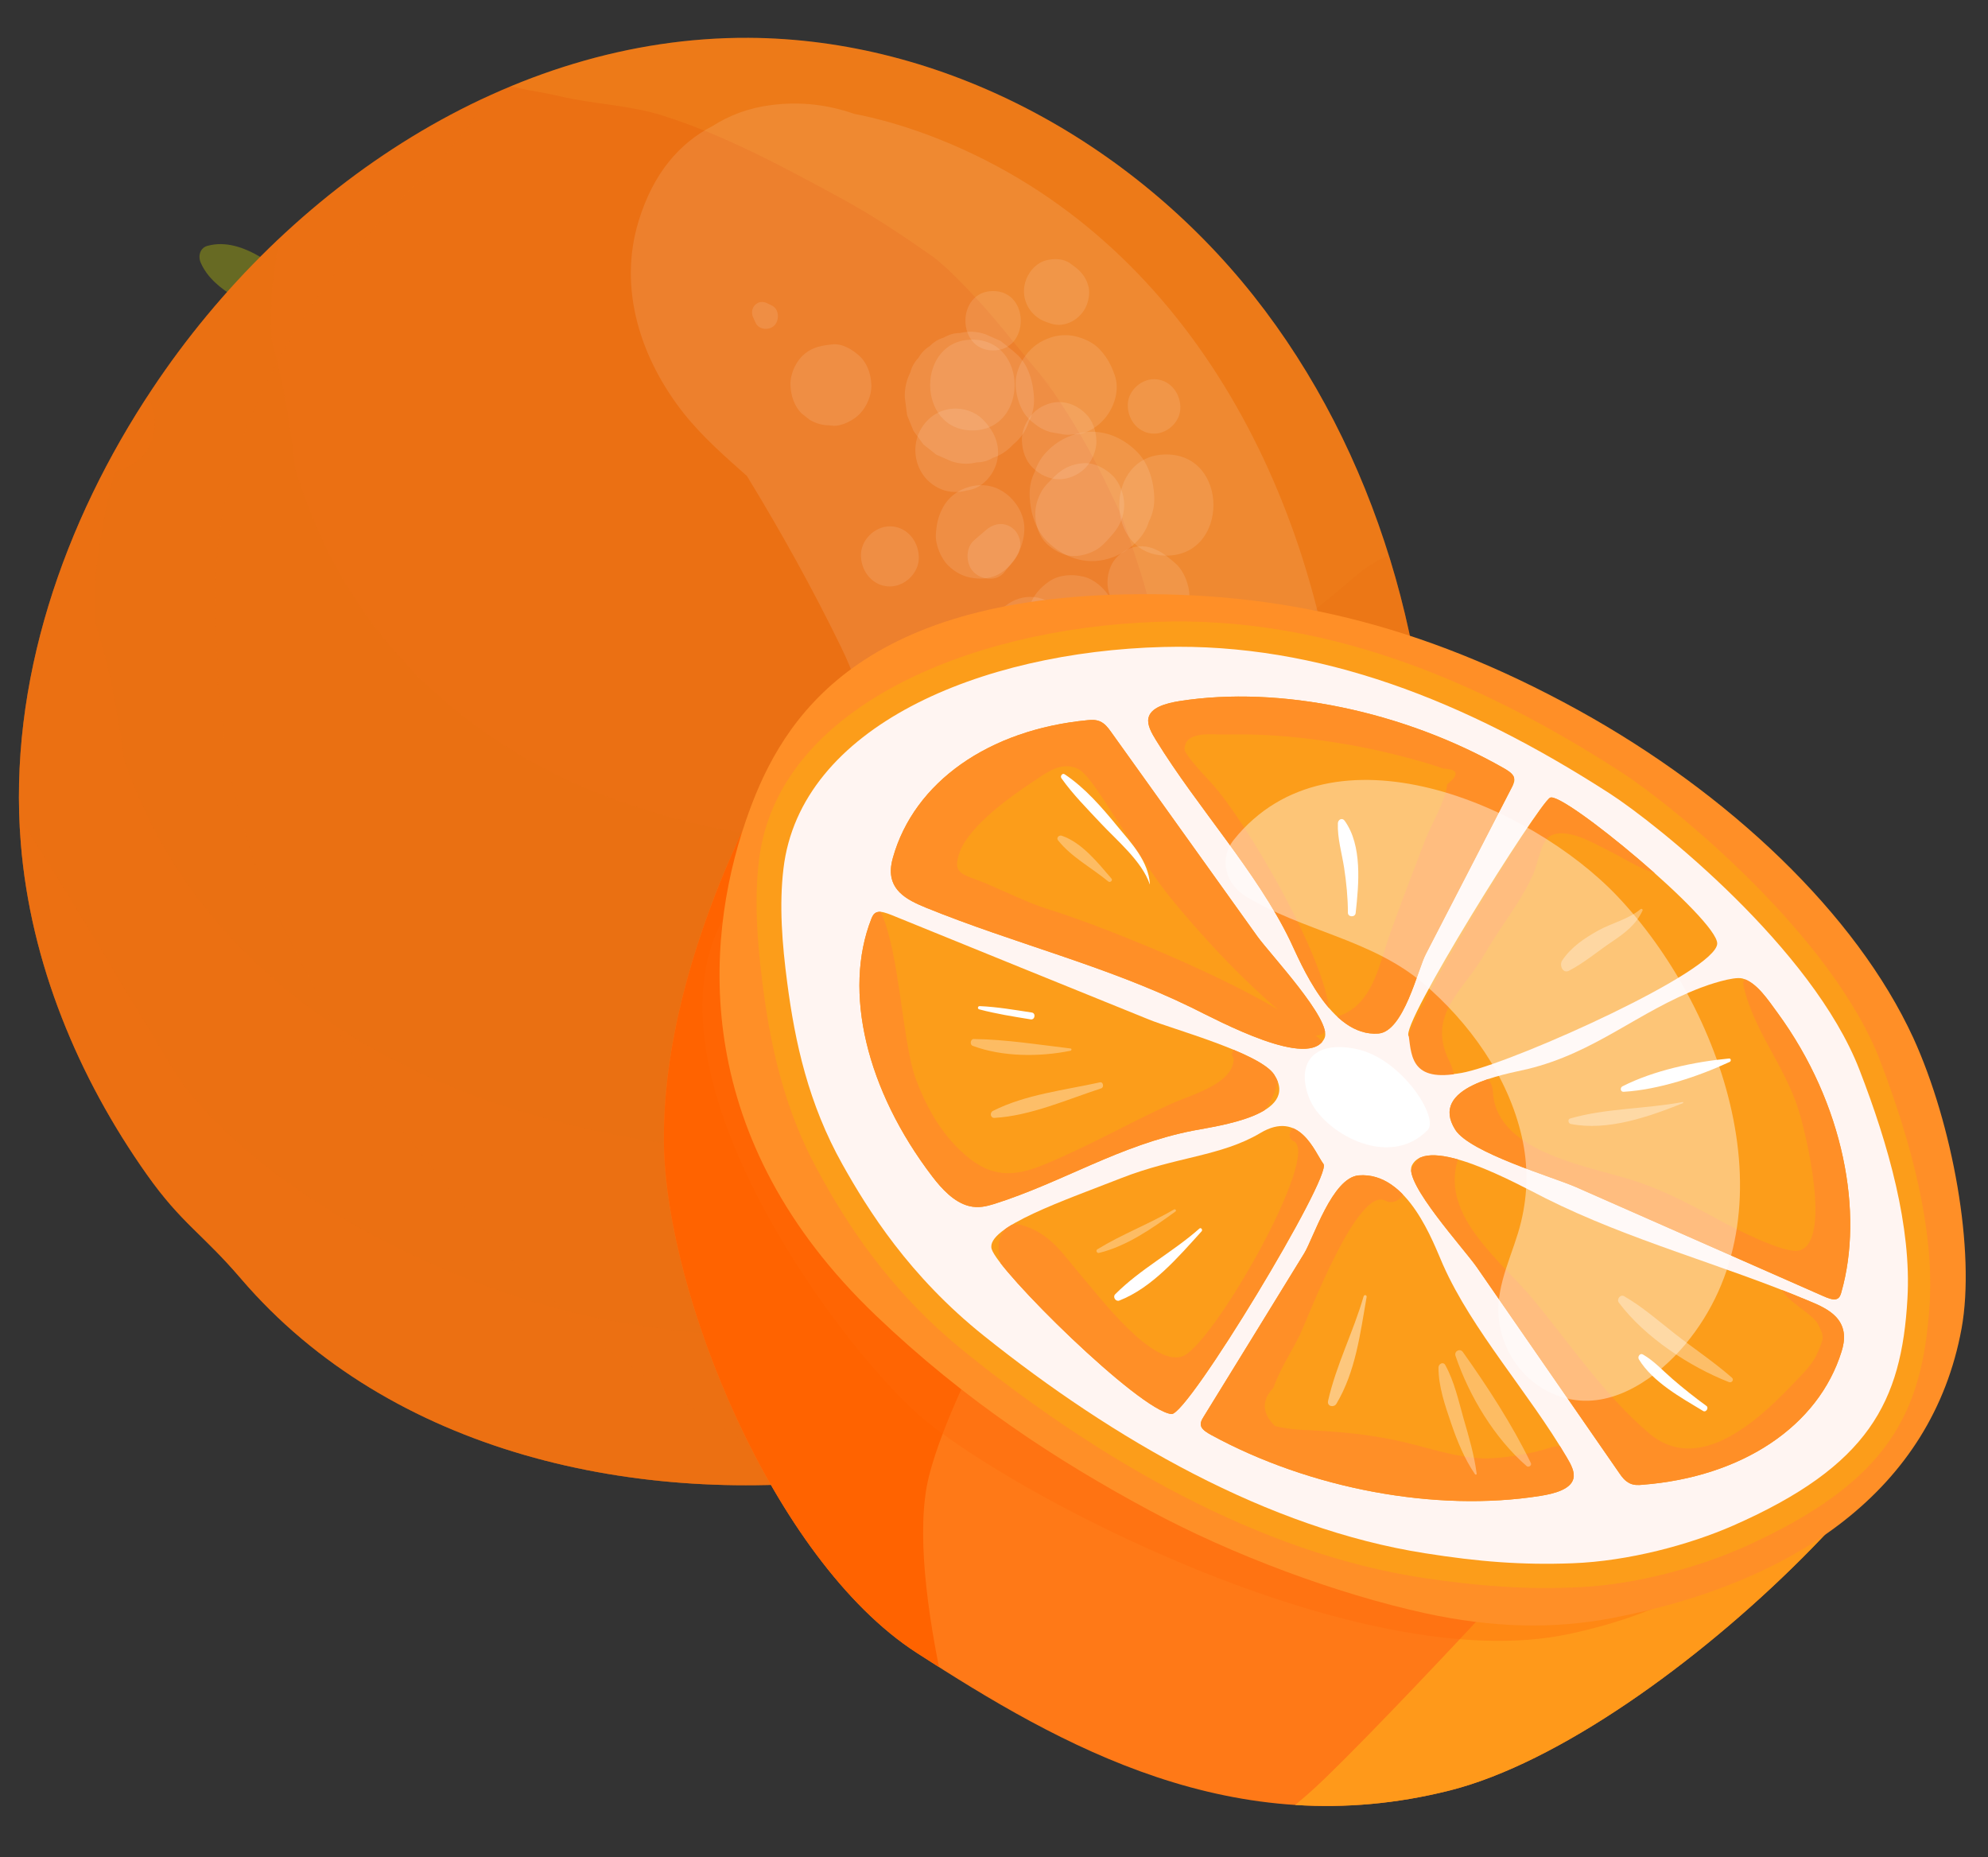 <?xml version="1.0" encoding="utf-8"?>
<!-- Generator: Adobe Illustrator 24.1.1, SVG Export Plug-In . SVG Version: 6.00 Build 0)  -->
<svg version="1.1" id="Layer_1" xmlns="http://www.w3.org/2000/svg" xmlns:xlink="http://www.w3.org/1999/xlink" x="0px" y="0px"
	 viewBox="0 0 105.13 98.21" style="enable-background:new 0 0 105.13 98.21;" xml:space="preserve">
<rect x="0" y="0" width="105.13" height="98.21" fill="#333333" stroke="none"/>
<style type="text/css">
	.st0{fill:#676A23;}
	.st1{opacity:0.14;clip-path:url(#SVGID_2_);}
	.st2{fill:#FAB93B;}
	.st3{opacity:0.2;clip-path:url(#SVGID_2_);}
	.st4{fill:#EB7013;}
	.st5{opacity:0.25;clip-path:url(#SVGID_4_);fill:#EB7013;}
	.st6{opacity:0.14;clip-path:url(#SVGID_4_);fill:#EB7013;}
	.st7{opacity:0.11;fill:#FFFFFF;}
	.st8{opacity:0.11;}
	.st9{fill:#FFFFFF;}
	.st10{clip-path:url(#SVGID_6_);fill:#FF6300;}
	.st11{clip-path:url(#SVGID_6_);fill:#FF991A;}
	.st12{opacity:0.36;fill:#FF6A0B;}
	.st13{fill:#FF8F27;}
	.st14{fill:#FC9D1A;}
	.st15{fill:#FFF5F2;}
	.st16{clip-path:url(#SVGID_8_);}
	.st17{clip-path:url(#SVGID_10_);}
	.st18{clip-path:url(#SVGID_12_);}
	.st19{clip-path:url(#SVGID_14_);}
	.st20{clip-path:url(#SVGID_16_);}
	.st21{clip-path:url(#SVGID_18_);}
	.st22{clip-path:url(#SVGID_20_);}
	.st23{clip-path:url(#SVGID_22_);}
	.st24{opacity:0.41;}
	.st25{opacity:0.32;}
	.st26{opacity:0.34;}
	.st27{opacity:0.43;}
</style>
<g>
	<g>
		<path class="st0" d="M20.41,20.48c-1.2-1.92-2.36-3.58-4.12-5c-1.41-1.13-3.4-3.01-5.32-2.48c-0.4,0.11-0.51,0.55-0.35,0.9
			c0.69,1.58,2.78,2.23,4.11,3.14c1.74,1.19,3.59,2.45,5.18,3.85C20.17,21.12,20.63,20.82,20.41,20.48L20.41,20.48z"/>
	</g>
	<g>
		<defs>
			<path id="SVGID_1_" d="M12.75,67.62c7.93,9.25,21.03,12.07,32.87,10.51c4.6-0.61,9.23-1.83,13.1-4.49
				c2.53-1.74,4.66-4.03,6.76-6.3c2.96-3.2,5.98-6.48,7.8-10.5c1.62-3.57,2.21-7.56,2.33-11.5c0.32-10.63-2.81-21.48-9.31-29.69
				C59.78,7.42,49.83,2.05,39.58,2C27.01,1.94,15.19,9.83,8.05,20.57C3.38,27.58,0.41,36.08,1.1,44.58
				c0.51,6.34,3.04,12.4,6.67,17.53C9.61,64.71,10.69,65.21,12.75,67.62z"/>
		</defs>
		<use xlink:href="#SVGID_1_"  style="overflow:visible;fill:#EB7013;"/>
		<clipPath id="SVGID_2_">
			<use xlink:href="#SVGID_1_"  style="overflow:visible;"/>
		</clipPath>
		<g class="st1">
			<path class="st2" d="M25.43,3.87c1.18,0.82,2.82,0.89,4.18,1.22c1.82,0.43,3.61,0.45,5.43,1.02c3.18,1,6.32,2.67,9.52,4.42
				c1.65,0.9,3.2,1.94,4.74,3.02c0.28,0.2,1.12,0.98-0.03-0.05c0.25,0.22,0.5,0.42,0.75,0.65c0.73,0.67,1.41,1.4,2.07,2.14
				c1.04,1.17,1.99,2.42,3.01,3.61c1.15,1.36-0.19-0.12-0.19-0.3c-0.01,0.13,0.64,0.9,0.77,1.09c0.5,0.74,0.98,1.49,1.43,2.26
				c0.86,1.46,1.57,2.98,2.29,4.52c0.58,1.23-0.65-1.82-0.22-0.54c0.11,0.32,0.23,0.63,0.34,0.95c0.33,0.96,0.66,1.92,0.95,2.89
				c0.22,0.76,0.43,1.53,0.6,2.3c0.18,0.78,0.19,2.17,0.55,2.86c-0.01-0.02-0.21-2.19-0.13-0.99c0.03,0.49,0.1,0.98,0.13,1.47
				c0.08,1.11,0.11,2.22,0.1,3.33c-0.01,0.87-0.05,1.73-0.11,2.59c-0.03,0.37-0.06,0.74-0.09,1.11c-0.18,2.17,0.04-0.73,0.1-0.72
				c0.07,0.01-1.08,5.3-1.2,5.79c-0.21,0.84-0.44,1.67-0.7,2.49c-0.15,0.47-0.3,0.94-0.47,1.4c-0.14,0.39-0.74,1.91-0.12,0.4
				c0.59-1.44,0.09-0.25-0.04,0.03c-0.49,1.11-0.9,2.21-1.34,3.32c0.11-0.27,1.04-2.28,0.19-0.59c-0.22,0.44-0.42,0.89-0.64,1.33
				c-1.93,3.8-4.08,7.68-6.52,11.15c-0.52,0.75,0.06-0.08,0.15-0.19c-0.63,0.83-1.28,1.65-1.84,2.53c-0.58,0.89-1.12,1.82-1.7,2.71
				c-1.15,1.77-2.12,3.61-3.13,5.46c-1.81,3.3,1.16,6.81,4.52,6.1c4.5-0.95,8.92-2.31,12.89-4.8c3.94-2.47,8-5.09,10.95-8.82
				c3.68-4.65,6.31-9.42,8.13-15.17c1.47-4.65,2.04-9.75,1.91-14.64c-0.25-9.64-3.02-19.21-8.6-26.97
				C68.33,6.27,61.05,0.79,52.03-2.58c-5.02-1.88-10.55-2.84-15.89-2.55c-2.53,0.14-5.7,0.37-7.89,1.84
				c-1.79,1.2-3.68,3.03-3.83,5.31C24.37,2.8,24.86,3.47,25.43,3.87L25.43,3.87z"/>
		</g>
		<g class="st3">
			<path class="st4" d="M24.92,0.7c-2.81-3.35-8.16-0.15-11,1.62c-3.1,1.93-5.96,4.63-8.35,7.44C0.25,16.05-3.79,23.99-5.35,32.24
				C-8.86,50.76,0.58,70.38,14.6,81.62c4,3.21,8.62,5.71,13.53,7.05c2.5,0.68,5.16,1.11,7.74,0.96c1.6-0.09,3.2-0.33,4.61-1.17
				c0.55-0.33,1.17-0.79,1.63-1.25c0.1-0.11,0.19-0.21,0.29-0.32c1-1.29,1.08-1.44,0.26-0.44c1.83-1.21,2.28-3.88,0.69-5.53
				c0.06,0.13,0.13,0.26,0.19,0.38c0.38,0.8,0.27,0.5-0.33-0.9c-0.11-0.23-0.2-0.45-0.33-0.67c-0.77-1.26-1.71-2.24-2.91-3.08
				c-1.39-0.98-2.84-1.86-4.26-2.78c-1.35-0.88-2.66-1.84-3.97-2.79c-1.07-0.79,0.99,0.95,0.05,0.02c-0.26-0.26-0.56-0.49-0.83-0.73
				c-0.73-0.67-1.44-1.36-2.17-2.04c-2.59-2.42-4.77-5.11-6.98-7.89c-0.62-0.78-1.43-1.58-0.28-0.3c-0.58-0.64-1.03-1.46-1.51-2.18
				c-0.98-1.48-1.9-2.99-2.76-4.55c-0.88-1.58-1.68-3.21-2.49-4.83c-0.35-0.69-0.65-1.42-1-2.11c-0.65-1.27,0.53,1.59,0.08,0.22
				c-0.16-0.5-0.36-0.98-0.52-1.48c-0.57-1.73-1.02-3.51-1.35-5.31c-0.05-0.3-0.25-0.86-0.19-1.15c-0.01,0.05,0.15,1.71,0.08,0.56
				c-0.05-0.81-0.16-1.61-0.26-2.42c-0.18-1.39-0.22-1.65-0.1-0.79c0.07,0.58,0.08,0.6,0.03,0.06c-0.05-1.7-0.21-3.38-0.16-5.09
				c0.03-0.9,0.12-1.8,0.18-2.7c0.06-0.93,0,0.01-0.03,0.18c0.11-0.65,0.22-1.29,0.35-1.94c0.31-1.53,0.79-3.01,1.33-4.47
				c-0.42,1.11,0.39-0.85,0.52-1.14c0.39-0.82,0.81-1.63,1.25-2.42c1.77-3.15,3.31-4.9,5.79-7.61C23.17,8.35,28.25,4.66,24.92,0.7
				L24.92,0.7z"/>
		</g>
	</g>
	<g>
		<defs>
			<path id="SVGID_3_" d="M12.75,67.62c7.93,9.25,21.03,12.07,32.87,10.51c4.6-0.61,9.23-1.83,13.1-4.49
				c2.53-1.74,4.66-4.03,6.76-6.3c2.96-3.2,5.98-6.48,7.8-10.5c1.62-3.57,2.21-7.56,2.33-11.5c0.32-10.63-2.81-21.48-9.31-29.69
				C59.78,7.42,49.83,2.05,39.58,2C27.01,1.94,15.19,9.83,8.05,20.57C3.38,27.58,0.41,36.08,1.1,44.58
				c0.51,6.34,3.04,12.4,6.67,17.53C9.61,64.71,10.69,65.21,12.75,67.62z"/>
		</defs>
		<clipPath id="SVGID_4_">
			<use xlink:href="#SVGID_3_"  style="overflow:visible;"/>
		</clipPath>
		<path class="st5" d="M82.19,39.68c-0.2-0.72-0.55-1.43-0.87-2.11c-0.3-0.63-0.21-1.11-0.24-0.34c-0.14-1.1-0.48-2.15-1.03-3.02
			c0.05-1.59-0.6-3.17-1.9-4.17c-2.08-1.61-4.5-1.26-6.44,0.4c-3.24,2.76-6.61,5.33-10.11,7.72c-2.99,2.04-6.11,4.31-9.6,5.34
			c-6.52,1.92-14.15,0.89-20.42-1.58c-6.08-2.4-11.34-6.85-14.3-12.9c-0.64-1.3-1.2-2.72-1.65-4.17c-0.23-1.96-0.52-3.89-0.99-5.81
			c-0.09-0.37-0.19-0.73-0.28-1.08c-0.05-1.07-0.04-2.16,0.09-3.19c0.07-0.56,0.57-4.34,0.87-4.43c2.45-0.72,2.08-4.97-0.62-4.76
			c-1.77,0.14-3.01,1.2-3.95,2.6c-2.65-0.68-4.89,1.03-5.8,3.53c-0.11,0.32-0.21,0.63-0.29,0.94c-0.65,2.16-1.17,4.38-1.54,6.62
			c-2.36-0.09-4.56,1.4-5.22,3.87c-2.54,9.57-2.08,20.18,0.99,29.56c1.58,4.84,3.79,9.73,6.77,13.96c0.09,1.03,0.51,2.04,1.22,2.86
			c4.73,5.48,9.61,12.34,16.9,14.06c6.75,1.6,14.53,0.48,21.2-1.03c13.08-2.97,25.35-10.82,31.77-23.31
			c1.87-3.64,3.26-7.6,3.99-11.67c0.63-1.04,1.16-2.12,1.48-3.24C82.65,42.82,82.61,41.17,82.19,39.68z"/>
		<path class="st6" d="M87.07,55.84c-0.25-0.76-0.67-1.51-1.06-2.22c-0.36-0.66-0.26-1.17-0.29-0.36c-0.17-1.16-0.59-2.26-1.25-3.18
			c0.06-1.68-0.72-3.34-2.29-4.4c-2.52-1.7-5.44-1.33-7.79,0.42c-3.92,2.91-8,5.62-12.23,8.14c-3.62,2.16-7.39,4.55-11.6,5.63
			c-7.88,2.03-17.11,0.94-24.69-1.66c-7.35-2.53-13.71-7.22-17.3-13.6c-0.77-1.37-1.45-2.87-1.99-4.4c-0.28-2.07-0.62-4.1-1.19-6.13
			c-0.11-0.39-0.23-0.77-0.34-1.14c-0.07-1.13-0.04-2.27,0.11-3.37c0.09-0.6,0.69-4.58,1.05-4.67c2.96-0.76,2.52-5.23-0.75-5.01
			c-2.14,0.14-3.64,1.27-4.77,2.74c-3.21-0.72-5.92,1.09-7.01,3.72c-0.14,0.33-0.25,0.66-0.35,1c-0.78,2.28-1.41,4.61-1.87,6.97
			c-2.85-0.1-5.52,1.48-6.31,4.08c-3.08,10.09-2.52,21.27,1.19,31.15c1.92,5.1,4.59,10.26,8.18,14.71c0.11,1.08,0.62,2.15,1.47,3.01
			c5.72,5.78,11.62,13,20.44,14.82c8.16,1.68,17.57,0.51,25.64-1.09c15.81-3.13,30.65-11.4,38.42-24.57
			c2.26-3.83,3.94-8.01,4.82-12.3c0.77-1.1,1.4-2.24,1.78-3.42C87.62,59.15,87.57,57.42,87.07,55.84z"/>
		<path class="st6" d="M91.57,59.94c-0.33-0.73-0.83-1.42-1.29-2.08c-0.43-0.62-0.38-1.13-0.33-0.32c-0.29-1.14-0.83-2.18-1.59-3.01
			c-0.13-1.67-1.08-3.23-2.76-4.1c-2.69-1.39-5.55-0.67-7.7,1.34c-3.57,3.35-7.33,6.53-11.25,9.54c-3.36,2.57-6.85,5.39-10.91,6.97
			c-7.61,2.95-16.9,2.97-24.71,1.28c-7.58-1.64-17.26-6.58-21.53-12.49C8.59,55.79-3.74,34.22-4.24,36.9
			c-1.95,10.39-7.51,39.24-2.74,48.62c2.46,4.84,5.68,9.64,9.75,13.65c0.23,1.06,0.85,2.06,1.79,2.82
			c6.31,5.06,12.97,11.54,21.93,12.3c8.3,0.7,17.51-1.57,25.35-4.12c15.36-4.98,29.2-14.96,35.46-28.96
			c1.83-4.08,3.04-8.42,3.44-12.8c0.64-1.18,1.15-2.39,1.4-3.61C92.48,63.17,92.25,61.45,91.57,59.94z"/>
	</g>
	<path class="st7" d="M71.09,42.13c-0.57-13.52-6.75-27.41-18.9-33.62c-2.03-1.04-4.52-2.01-7.02-2.49
		c-1.37-0.48-2.84-0.67-4.42-0.46c-1.16,0.15-2.19,0.54-3.08,1.11c-1.72,0.89-3.11,2.46-3.89,4.99c-1.13,3.65,0.14,7.37,2.39,10.21
		c0.98,1.23,2.16,2.26,3.33,3.3c1.79,2.93,3.47,5.95,4.98,9.05c1.4,2.86,1.69,5.31,1.52,8.5c-0.19,3.6-0.51,7.35,0.65,10.83
		c2.52,7.58,10.37,10.74,17.25,7.03C70.47,57.03,71.38,49.04,71.09,42.13z"/>
	<g class="st8">
		<path class="st9" d="M53.58,23.5c0.06-0.05,0.12-0.1,0.18-0.16c0.31-0.3,0.52-0.65,0.65-1.05c0.2-0.39,0.29-0.81,0.27-1.26
			c-0.04-0.82-0.29-1.75-0.92-2.31c-0.06-0.05-0.12-0.1-0.18-0.16c-0.23-0.18-0.45-0.36-0.68-0.54c-0.27-0.12-0.53-0.23-0.8-0.35
			c-0.45-0.15-0.89-0.17-1.34-0.06c-0.3,0-0.59,0.08-0.85,0.24c-0.28,0.08-0.53,0.23-0.74,0.45c-0.25,0.15-0.45,0.36-0.6,0.62
			c-0.21,0.22-0.35,0.47-0.43,0.77c-0.21,0.42-0.31,0.86-0.29,1.34c0.04,0.31,0.08,0.62,0.12,0.93c0.11,0.28,0.23,0.55,0.34,0.83
			c0.17,0.23,0.35,0.47,0.52,0.71c0.23,0.18,0.45,0.36,0.68,0.54c0.27,0.12,0.53,0.23,0.8,0.35c0.45,0.15,0.89,0.17,1.34,0.06
			c0.3,0,0.59-0.08,0.85-0.24C52.91,24.08,53.27,23.84,53.58,23.5L53.58,23.5z"/>
	</g>
	<g class="st8">
		<path class="st9" d="M57.75,29.67c0.84,0,1.73-0.38,2.33-1c0.32-0.31,0.55-0.68,0.68-1.1c0.21-0.41,0.3-0.85,0.28-1.32
			c-0.04-0.88-0.32-1.8-0.97-2.42c-0.64-0.61-1.44-1-2.33-1c-0.84,0-1.73,0.38-2.33,1c-0.32,0.31-0.55,0.68-0.68,1.1
			c-0.21,0.41-0.3,0.85-0.28,1.32c0.04,0.88,0.32,1.8,0.97,2.42C56.07,29.28,56.86,29.67,57.75,29.67L57.75,29.67z"/>
	</g>
	<g class="st8">
		<path class="st9" d="M55.56,22.85c0.17,0.03,0.32,0.06,0.51,0.09c0.34,0.08,0.67,0.06,1.01-0.05c0.03-0.01,0.07-0.02,0.1-0.02
			c-0.22,0.03-0.44,0.06-0.66,0.09c0.05,0,0.1,0,0.15,0c0.72,0.08,1.45-0.41,1.86-0.97c0.43-0.58,0.68-1.42,0.42-2.15
			c-0.19-0.54-0.39-0.92-0.77-1.34c-0.3-0.34-0.75-0.56-1.17-0.68c-0.46-0.14-1-0.13-1.46,0.03c-0.53,0.18-0.96,0.47-1.3,0.93
			c-0.33,0.44-0.56,1-0.54,1.57c0.02,0.46,0.13,0.9,0.34,1.31c0.16,0.3,0.37,0.54,0.64,0.73C54.95,22.61,55.24,22.76,55.56,22.85
			L55.56,22.85z"/>
	</g>
	<g class="st8">
		<path class="st9" d="M49.86,26.84c-0.25,0.47-0.33,0.86-0.37,1.4c-0.04,0.56,0.28,1.31,0.67,1.68c0.38,0.36,0.8,0.58,1.32,0.65
			c0.49,0.07,1.03,0,1.46-0.28c0.51-0.34,0.88-0.81,1.05-1.42c0-0.02,0.01-0.03,0.01-0.05c-0.08,0.19-0.15,0.38-0.23,0.57
			c0.01-0.03,0.03-0.06,0.05-0.09c-0.12,0.16-0.24,0.32-0.36,0.48c0.01-0.01,0.02-0.03,0.03-0.04c0.42-0.5,0.65-1.04,0.68-1.7
			c0.03-0.75-0.36-1.44-0.91-1.89c-0.51-0.41-1.07-0.56-1.71-0.47C50.84,25.79,50.21,26.19,49.86,26.84L49.86,26.84z"/>
	</g>
	<g class="st8">
		<path class="st9" d="M54.43,32.18c-0.13,0.66-0.17,1.34,0.05,1.99c0.1,0.29,0.22,0.61,0.39,0.87c0.34,0.51,0.78,0.96,1.38,1.1
			c0.23,0.05,0.47,0.07,0.7,0.09c-0.19-0.03-0.39-0.05-0.58-0.08c0.02,0.01,0.04,0.01,0.06,0.02c0.74,0.21,1.56-0.01,2.1-0.58
			c0.56-0.59,0.73-1.39,0.56-2.18c0-0.02-0.01-0.04-0.01-0.06c0.03,0.2,0.05,0.4,0.08,0.61c0-0.02,0-0.04,0.01-0.06
			c-0.03,0.21-0.05,0.41-0.08,0.62c0.27-0.75-0.02-1.43-0.32-2.09c0.08,0.19,0.16,0.38,0.23,0.57c-0.05-0.12-0.08-0.23-0.1-0.36
			c0.03,0.21,0.06,0.43,0.08,0.64c-0.01-0.1-0.01-0.2,0-0.3c-0.03,0.21-0.06,0.43-0.08,0.64c0.01-0.05,0.02-0.1,0.03-0.15
			c0.15-0.62,0.08-1.31-0.24-1.87c-0.28-0.5-0.84-0.98-1.39-1.11c-0.6-0.14-1.27-0.11-1.8,0.24C55.01,31.06,54.55,31.56,54.43,32.18
			L54.43,32.18z"/>
	</g>
	<g class="st8">
		<path class="st9" d="M62.49,36.46c0.01,0.01,0.02,0.01,0.03,0.02c0.59,0.44,1.67,0.44,2.25,0c0.01-0.01,0.02-0.01,0.03-0.02
			c0.43-0.32,0.73-0.63,0.94-1.14c0.2-0.49,0.25-1.03,0.12-1.55c-0.13-0.5-0.43-0.92-0.82-1.24c-0.39-0.31-0.89-0.53-1.39-0.51
			c-0.92,0.04-1.73,0.57-2.09,1.46c-0.2,0.49-0.25,1.03-0.12,1.55c0.08,0.19,0.15,0.38,0.23,0.57
			C61.87,35.96,62.15,36.25,62.49,36.46L62.49,36.46z"/>
	</g>
	<g class="st8">
		<path class="st9" d="M61.68,29.38c3.32,0,3.32-5.35,0-5.35C58.36,24.02,58.36,29.38,61.68,29.38L61.68,29.38z"/>
	</g>
	<g class="st8">
		<path class="st9" d="M55.82,25.14c-0.29,0.29-0.62,0.57-0.8,0.95c-0.22,0.45-0.32,0.9-0.25,1.4c0.06,0.46,0.24,0.94,0.58,1.26
			c0.27,0.26,0.59,0.45,0.94,0.57c0.53,0.18,1.15,0.04,1.63-0.22c0.37-0.2,0.63-0.53,0.91-0.84c0.38-0.43,0.62-0.97,0.62-1.56
			c0-0.54-0.23-1.19-0.62-1.56c-0.41-0.39-0.94-0.67-1.5-0.65C56.75,24.52,56.24,24.73,55.82,25.14L55.82,25.14z"/>
	</g>
	<g class="st8">
		<path class="st9" d="M51.1,25.94c0.07-0.01,0.14-0.03,0.21-0.04c0.67-0.15,1.22-0.78,1.4-1.45c0.2-0.76-0.04-1.45-0.51-2.02
			c-0.05-0.06-0.1-0.12-0.16-0.18c-0.51-0.57-1.36-0.77-2.07-0.57c-0.72,0.2-1.29,0.8-1.49,1.54c-0.2,0.76,0.01,1.59,0.55,2.15
			c0.27,0.27,0.58,0.46,0.94,0.57C50.35,26.04,50.72,26.04,51.1,25.94L51.1,25.94z"/>
	</g>
	<g class="st8">
		<path class="st9" d="M51.42,22.76c2.98,0,2.98-4.8,0-4.8C48.45,17.95,48.44,22.76,51.42,22.76L51.42,22.76z"/>
	</g>
	<g class="st8">
		<path class="st9" d="M52.52,18.53c1.95,0,1.95-3.14,0-3.14C50.57,15.38,50.56,18.53,52.52,18.53L52.52,18.53z"/>
	</g>
	<g class="st8">
		<path class="st9" d="M55.34,17.03c0.08,0.03,0.15,0.05,0.23,0.08c0.76,0.25,1.59-0.23,1.89-0.96c0.13-0.33,0.19-0.73,0.08-1.08
			c-0.13-0.43-0.38-0.73-0.74-0.99c-0.07-0.05-0.13-0.1-0.2-0.15c-0.35-0.26-0.85-0.27-1.26-0.17c-0.49,0.12-0.87,0.52-1.06,0.98
			C53.89,15.7,54.41,16.72,55.34,17.03L55.34,17.03z"/>
	</g>
	<g class="st8">
		<path class="st9" d="M61.03,22.93c0.73,0,1.43-0.66,1.39-1.44c-0.03-0.78-0.61-1.44-1.39-1.44c-0.73,0-1.43,0.66-1.39,1.44
			C59.67,22.27,60.25,22.93,61.03,22.93L61.03,22.93z"/>
	</g>
	<g class="st8">
		<path class="st9" d="M56.01,25.34c0.5,0,1.03-0.23,1.39-0.6c0.34-0.35,0.6-0.93,0.58-1.44c-0.02-0.53-0.19-1.07-0.58-1.44
			c-0.38-0.37-0.86-0.6-1.39-0.6c-0.5,0-1.03,0.23-1.39,0.6c-0.34,0.35-0.6,0.93-0.58,1.44c0.02,0.53,0.19,1.07,0.58,1.44
			C55,25.11,55.48,25.34,56.01,25.34L56.01,25.34z"/>
	</g>
	<g class="st8">
		<path class="st9" d="M53.11,30.26c0.18-0.23,0.36-0.45,0.54-0.68c0.18-0.23,0.31-0.47,0.31-0.78c0-0.27-0.12-0.59-0.31-0.78
			c-0.46-0.44-1.04-0.39-1.5,0c-0.22,0.19-0.44,0.37-0.65,0.56c-0.46,0.4-0.43,1.28,0,1.68C51.91,30.66,52.7,30.77,53.11,30.26
			L53.11,30.26z"/>
	</g>
	<g class="st8">
		<path class="st9" d="M47.06,31.01c0.8,0,1.57-0.73,1.53-1.59c-0.04-0.86-0.67-1.59-1.53-1.59c-0.8,0-1.57,0.73-1.53,1.59
			C45.56,30.28,46.2,31.01,47.06,31.01L47.06,31.01z"/>
	</g>
	<g class="st8">
		<path class="st9" d="M44,18.21c-0.05,0.01-0.1,0.01-0.15,0.02c-0.56,0.06-1.04,0.2-1.45,0.62c-0.36,0.37-0.62,0.98-0.6,1.51
			c0.02,0.55,0.2,1.12,0.6,1.51c0.14,0.11,0.28,0.22,0.42,0.33c0.32,0.19,0.67,0.29,1.04,0.29c0.05,0.01,0.1,0.01,0.15,0.02
			c0.49,0.05,1.12-0.28,1.46-0.63c0.36-0.37,0.63-0.98,0.61-1.52c-0.02-0.56-0.2-1.13-0.61-1.52C45.08,18.48,44.54,18.15,44,18.21
			L44,18.21z"/>
	</g>
	<g class="st8">
		<path class="st9" d="M40.83,16.16c-0.09-0.04-0.18-0.09-0.27-0.13c-0.49-0.24-0.96,0.25-0.73,0.76c0.04,0.09,0.09,0.19,0.13,0.28
			c0.18,0.39,0.73,0.41,1,0.13C41.23,16.91,41.2,16.35,40.83,16.16L40.83,16.16z"/>
	</g>
	<g class="st8">
		<path class="st9" d="M54.48,35.89c0.54,0,1.1-0.24,1.48-0.63c0.36-0.38,0.63-0.99,0.61-1.53c-0.05-1.17-0.92-2.17-2.09-2.17
			c-0.54,0-1.1,0.24-1.48,0.63c-0.36,0.38-0.63,0.99-0.61,1.53C52.44,34.9,53.31,35.89,54.48,35.89L54.48,35.89z"/>
	</g>
	<g class="st8">
		<path class="st9" d="M59.1,34.37c0.07-0.14,0.14-0.27,0.21-0.41c0.33-0.63-0.33-1.3-0.93-0.97c-0.13,0.07-0.26,0.14-0.4,0.22
			c-0.47,0.26-0.53,0.96-0.17,1.33C58.18,34.91,58.85,34.85,59.1,34.37L59.1,34.37z"/>
	</g>
	<g class="st8">
		<path class="st9" d="M59.45,32.42c0.1,0.06,0.19,0.13,0.28,0.2c-0.12-0.1-0.25-0.2-0.37-0.3c0.1,0.08,0.19,0.17,0.28,0.25
			c0.3,0.29,0.62,0.43,1,0.59c-0.14-0.06-0.28-0.12-0.42-0.18c0.04,0.02,0.08,0.04,0.12,0.05c0.27,0.13,0.55,0.24,0.86,0.24
			c0.38,0,0.73-0.14,1.03-0.38c0.55-0.44,0.78-1.16,0.61-1.86c-0.11-0.47-0.33-0.94-0.7-1.26c-0.27-0.23-0.54-0.46-0.85-0.63
			c-0.43-0.24-0.93-0.33-1.4-0.19c-0.42,0.12-0.88,0.46-1.09,0.87C58.33,30.74,58.58,31.87,59.45,32.42L59.45,32.42z"/>
	</g>
	<g class="st8">
		<path class="st9" d="M61.02,41.67c-0.07,0.48-0.1,0.78,0,1.25c0.1,0.5,0.4,0.98,0.84,1.22c0.88,0.48,1.94,0.07,2.23-0.94
			c0.11-0.38,0.04-0.74-0.02-1.12c0.02,0.15,0.04,0.29,0.06,0.44c-0.01-0.09-0.01-0.18,0-0.27c-0.02,0.15-0.04,0.29-0.06,0.44
			c0.01-0.05,0.01-0.09,0.02-0.13c0.09-0.43,0.06-0.89-0.16-1.28c-0.19-0.34-0.57-0.67-0.95-0.76c-0.41-0.1-0.87-0.08-1.23,0.17
			C61.43,40.9,61.08,41.25,61.02,41.67L61.02,41.67z"/>
	</g>
	<g class="st8">
		<path class="st9" d="M55.75,49.56c-0.07,0.03-0.14,0.06-0.21,0.09c-0.28,0.17-0.51,0.41-0.68,0.7c-0.17,0.31-0.26,0.64-0.26,0.99
			c0.02,0.52,0.19,1.01,0.55,1.39c0.34,0.36,0.85,0.57,1.34,0.57c0.34,0,0.66-0.09,0.95-0.27c0.28-0.17,0.51-0.41,0.68-0.7
			c0.03-0.07,0.06-0.14,0.09-0.22c0.06-0.15,0.12-0.3,0.18-0.45c0.08-0.25,0.09-0.5,0.03-0.75c-0.05-0.39-0.21-0.8-0.5-1.07
			c-0.23-0.22-0.5-0.38-0.79-0.48C56.65,49.21,56.2,49.36,55.75,49.56L55.75,49.56z"/>
	</g>
	<g class="st8">
		<path class="st9" d="M61.57,56.01c0.04,0.18,0.07,0.31,0.14,0.49c0.18,0.44,0.44,0.68,0.8,0.96c0.47,0.35,1.35,0.35,1.82,0
			c0.37-0.28,0.62-0.52,0.8-0.96c0.07-0.18,0.11-0.31,0.14-0.49c0.13-0.69,0.03-1.44-0.49-1.94c-0.38-0.36-0.84-0.58-1.36-0.58
			c-0.49,0-1.01,0.22-1.36,0.58C61.56,54.6,61.44,55.3,61.57,56.01L61.57,56.01z"/>
	</g>
	<g>
		<g>
			<defs>
				<path id="SVGID_5_" d="M41.83,39.1c0,0-6.86,10.84-6.72,21.37c0.1,7.85,5.73,21.98,13.36,26.92
					c7.63,4.94,16.81,10.16,28.21,7.28c11.39-2.88,29.48-21.13,26.61-26.49C100.41,62.81,41.83,39.1,41.83,39.1z"/>
			</defs>
			<use xlink:href="#SVGID_5_"  style="overflow:visible;fill:#FF7917;"/>
			<clipPath id="SVGID_6_">
				<use xlink:href="#SVGID_5_"  style="overflow:visible;"/>
			</clipPath>
			<path class="st10" d="M57.57,61.66c-0.9,1.14-7.01,10.76-8.44,16.38c-1.43,5.62,2.5,17.82,2.5,17.82S17.38,77.2,16.82,76.34
				c-0.56-0.87,3.2-24.48,4.31-26.9c1.1-2.42,14.62-18.67,14.62-18.67l9.86,0.91L57.57,61.66z"/>
			<path class="st11" d="M86.05,77.08c0,0-10.83,11.95-15.96,16.93c-5.13,4.98-10.25,5.94-10.25,5.94s16.36,11.08,20.19,6.85
				c3.84-4.23,20.26-25.08,20.26-25.08l4.34-9.91L86.05,77.08z"/>
		</g>
		<path class="st12" d="M95.92,76.79c-0.98,0.9-1.78,7.22-12.95,9.61c-11.17,2.39-29.97-7.65-34.43-11.63
			c-4.46-3.97-14.89-18.19-10.21-26.35C43,40.27,95.92,76.79,95.92,76.79z"/>
		<path class="st13" d="M103.73,70.26c-1.57,8.53-8.84,13.44-18.44,15.29c-3.16,0.61-6.39,0.52-9.93-0.25
			c-4.69-1.03-10.18-3.07-14.58-5.44c-4.89-2.63-9.73-5.78-14.45-10.29c-9.77-9.32-9.13-19.63-6.9-26.14
			c1.67-4.88,5.34-11.68,20.02-12c8.05-0.17,15.58,1.47,24.03,6.13c7.95,4.39,14.68,10.76,17.7,17.32
			C103.26,59.44,104.48,66.17,103.73,70.26z"/>
		<path class="st14" d="M102.04,68.99c-0.37,5.79-2.21,9.36-9.7,12.76c-2.43,1.1-5.83,2.05-8.9,2.18c-2.79,0.12-5.18-0.05-8.14-0.49
			c-8.67-1.3-17.18-6.24-24.27-11.95c-4.12-3.32-6.37-7.01-7.75-9.53c-1.86-3.38-2.57-6.81-2.98-10.14
			c-0.27-2.17-0.41-4.32-0.16-6.36c0.97-7.97,10.98-12.23,21.06-12.58c8.59-0.3,16.68,2.86,24.6,7.99
			c2.59,1.68,11.12,8.56,13.67,15.33C101.07,60.42,102.3,64.98,102.04,68.99z"/>
		<path class="st15" d="M100.87,68.67c-0.31,5.47-2.05,8.84-9.2,11.99c-2.32,1.02-5.56,1.89-8.51,2c-2.67,0.1-4.96-0.08-7.8-0.53
			c-8.31-1.3-16.49-6.03-23.32-11.49c-3.97-3.17-6.15-6.68-7.49-9.07c-1.8-3.21-2.51-6.46-2.92-9.61c-0.27-2.05-0.43-4.09-0.2-6.02
			c0.88-7.52,10.42-11.48,20.08-11.73c8.23-0.22,15.99,2.83,23.62,7.75c2.49,1.61,10.71,8.18,13.2,14.6
			C99.88,60.56,101.09,64.88,100.87,68.67z"/>
		<path class="st14" d="M75.4,50.45c1.52-2.95,3.05-5.9,4.57-8.86c0.09-0.17,0.17-0.36,0.06-0.56c-0.1-0.17-0.31-0.3-0.52-0.42
			c-5.29-3.01-11.84-4.37-17.13-3.54c-0.74,0.12-1.54,0.34-1.65,0.91c-0.07,0.36,0.17,0.78,0.41,1.17
			c2.19,3.56,5.33,6.96,7.08,10.58c0.57,1.19,2.14,5.11,4.67,4.92C74.24,54.55,74.98,51.24,75.4,50.45z"/>
		<path class="st14" d="M66.49,49.51c-2.58-3.61-5.17-7.22-7.75-10.83c-0.15-0.21-0.32-0.43-0.58-0.54
			c-0.22-0.09-0.44-0.08-0.64-0.06c-5.24,0.5-9.18,3.28-10.3,7.27c-0.16,0.56-0.22,1.25,0.35,1.83c0.36,0.37,0.9,0.61,1.41,0.82
			c4.65,1.89,9.49,3.06,14.02,5.27c1.49,0.73,6.29,3.33,7.05,1.61C70.45,53.94,67.19,50.48,66.49,49.51z"/>
		<path class="st14" d="M60.76,53.91c-4.54-1.84-9.08-3.68-13.62-5.53c-0.26-0.1-0.55-0.21-0.75-0.15c-0.18,0.05-0.25,0.2-0.31,0.35
			c-1.51,3.84-0.27,9.06,3.23,13.64c0.49,0.64,1.14,1.35,1.93,1.55c0.51,0.13,0.94,0.01,1.34-0.11c3.63-1.15,6.63-3.12,10.53-3.88
			c1.28-0.25,5.67-0.81,4.27-2.96C66.63,55.67,61.98,54.41,60.76,53.91z"/>
		<path class="st14" d="M83.34,62.77c4.36,1.92,8.71,3.84,13.07,5.76c0.25,0.11,0.52,0.22,0.71,0.16c0.16-0.05,0.22-0.22,0.26-0.38
			c1.17-4.13,0.17-9.91-3.39-14.77c-0.5-0.68-1.09-1.59-1.84-1.8c-0.48-0.13-1.86,0.35-2.22,0.49c-3.32,1.27-5.56,3.43-9.16,4.3
			c-1.18,0.28-5.25,0.93-3.81,3.21C77.74,60.96,82.16,62.25,83.34,62.77z"/>
		<path class="st14" d="M78.1,67.01c2.51,3.63,5.02,7.26,7.53,10.88c0.14,0.21,0.31,0.43,0.57,0.55c0.22,0.1,0.44,0.09,0.65,0.07
			c5.29-0.41,9.32-3.11,10.54-7.06c0.17-0.55,0.25-1.23-0.3-1.82c-0.36-0.38-0.89-0.62-1.4-0.83c-4.63-1.95-9.47-3.19-13.98-5.45
			c-1.48-0.75-6.24-3.4-7.05-1.71C74.23,62.55,77.42,66.03,78.1,67.01z"/>
		<path class="st14" d="M68.97,66.27c-1.78,2.89-3.55,5.78-5.33,8.66c-0.1,0.16-0.2,0.35-0.1,0.54c0.09,0.16,0.3,0.29,0.5,0.4
			c5.24,2.86,11.89,4.1,17.4,3.23c0.77-0.12,1.61-0.35,1.76-0.9c0.1-0.35-0.12-0.76-0.34-1.13c-2.01-3.43-5-6.7-6.55-10.19
			c-0.51-1.15-1.85-4.94-4.46-4.73C70.45,62.27,69.45,65.49,68.97,66.27z"/>
		<path class="st9" d="M75.5,59.75c0.62-0.64-1.38-3.78-3.76-4.28c-2.38-0.5-3.2,0.85-2.5,2.61C69.94,59.84,73.41,61.89,75.5,59.75z
			"/>
		<path class="st14" d="M90.81,49.89c0.01-1.28-8.19-8.08-8.84-7.71c-0.65,0.37-8.02,12.14-7.47,12.61
			c0.55,0.47,0.17,2.55,3.04,1.89C80.4,56.02,90.8,51.33,90.81,49.89z"/>
		<path class="st14" d="M61.95,74.77c0.86,0.09,8.51-12.59,8.04-13.22c-0.47-0.63-1.25-2.89-3.34-1.64
			c-2.09,1.24-4.47,1.25-7.37,2.39c-2.9,1.14-7.17,2.59-6.84,3.74C52.76,67.19,60.25,74.6,61.95,74.77z"/>
		<g>
			<defs>
				<path id="SVGID_7_" d="M75.4,50.45c1.52-2.95,3.05-5.9,4.57-8.86c0.09-0.17,0.17-0.36,0.06-0.56c-0.1-0.17-0.31-0.3-0.52-0.42
					c-5.29-3.01-11.84-4.37-17.13-3.54c-0.74,0.12-1.54,0.34-1.65,0.91c-0.07,0.36,0.17,0.78,0.41,1.17
					c2.19,3.56,5.33,6.96,7.08,10.58c0.57,1.19,2.14,5.11,4.67,4.92C74.24,54.55,74.98,51.24,75.4,50.45z"/>
			</defs>
			<clipPath id="SVGID_8_">
				<use xlink:href="#SVGID_7_"  style="overflow:visible;"/>
			</clipPath>
			<g class="st16">
				<path class="st13" d="M70.55,53.8c2.04-0.51,2.34-2.71,2.99-4.51c0.59-1.64,1.21-3.27,1.84-4.9c0.32-0.83,1.06-2.01,1.15-2.92
					c0.66-0.52,0.59-0.79-0.2-0.83c-0.49-0.17-0.99-0.33-1.49-0.46c-1.56-0.44-3.15-0.77-4.75-1c-1.75-0.25-3.53-0.39-5.3-0.34
					c-0.6,0.02-2.12-0.24-2.15,0.77c-0.01,0.29,1.2,1.55,1.4,1.77c1.89,2.06,6.1,9.33,6.27,12.19c0.03,0.58-3.59-5.18-3.92-5.63
					c-1.72-2.39-3.52-4.05-5.58-6.12c-1.23-1.24-1.92-2.86-0.87-4.51c1.36-2.13,4.21-1.89,6.34-1.81c2.94,0.11,5.85,0.54,8.69,1.32
					c1.65,0.45,4.38,0.81,5.01,2.76c0.71,2.2-1.59,5.71-2.4,7.63c-0.69,1.65-4.07,11.59-7.29,7.44
					C70.08,54.39,70.23,53.89,70.55,53.8L70.55,53.8z"/>
			</g>
		</g>
		<g>
			<defs>
				<path id="SVGID_9_" d="M66.49,49.51c-2.58-3.61-5.17-7.22-7.75-10.83c-0.15-0.21-0.32-0.43-0.58-0.54
					c-0.22-0.09-0.44-0.08-0.64-0.06c-5.24,0.5-9.18,3.28-10.3,7.27c-0.16,0.56-0.22,1.25,0.35,1.83c0.36,0.37,0.9,0.61,1.41,0.82
					c4.65,1.89,9.49,3.06,14.02,5.27c1.49,0.73,6.29,3.33,7.05,1.61C70.45,53.94,67.19,50.48,66.49,49.51z"/>
			</defs>
			<clipPath id="SVGID_10_">
				<use xlink:href="#SVGID_9_"  style="overflow:visible;"/>
			</clipPath>
			<g class="st17">
				<path class="st13" d="M69.14,54.63c-2.5-1.84-5.07-4.53-7.07-6.95c-1.16-1.4-2.08-2.97-3.11-4.47c-0.4-0.59-1.39-2.29-1.96-2.56
					c-0.9-0.41-1.64,0.2-2.43,0.72c-1.11,0.73-3.26,2.27-3.79,3.62c-0.5,1.28,0.16,1.22,1.33,1.71c0.88,0.37,2.33,1.07,3.24,1.35
					c3.2,0.98,12.15,4.59,14.61,7.05c0.79,0.79-0.69,0.48-1.69,0.43c-3.01-0.17-10.56-3.67-13.42-4.56
					c-2.02-0.64-5.06-0.81-6.69-2.34c-3.26-3.05,1.29-7.42,3.63-9.2c1.36-1.03,3.41-2.37,5.18-2.15c1.98,0.25,3.35,2.74,4.34,4.27
					c1.59,2.46,3.09,4.79,5.11,6.91c1.58,1.65,3.3,3.26,3.79,5.6C70.35,54.7,69.54,54.92,69.14,54.63L69.14,54.63z"/>
			</g>
		</g>
		<g>
			<defs>
				<path id="SVGID_11_" d="M60.76,53.91c-4.54-1.84-9.08-3.68-13.62-5.53c-0.26-0.1-0.55-0.21-0.75-0.15
					c-0.18,0.05-0.25,0.2-0.31,0.35c-1.51,3.84-0.27,9.06,3.23,13.64c0.49,0.64,1.14,1.35,1.93,1.55c0.51,0.13,0.94,0.01,1.34-0.11
					c3.63-1.15,6.63-3.12,10.53-3.88c1.28-0.25,5.67-0.81,4.27-2.96C66.63,55.67,61.98,54.41,60.76,53.91z"/>
			</defs>
			<clipPath id="SVGID_12_">
				<use xlink:href="#SVGID_11_"  style="overflow:visible;"/>
			</clipPath>
			<g class="st18">
				<path class="st13" d="M65.16,55.68c0.03-0.1,0.06-0.19,0.09-0.29c0.1-0.3,0.46-0.42,0.73-0.39c2.43,0.27,1.79,3.05,0.39,4.24
					c-1.47,1.24-3.45,2.03-5.14,2.92c-1.97,1.04-3.96,2.33-6.04,3.12c-3.22,1.22-6.25-0.92-8.14-3.53
					c-1.79-2.46-3.88-7.52-2.97-10.61c0.33-1.12,1.45-4.5,2.18-3.48c1.32,1.82,1.38,7.35,2.19,9.45c0.49,1.28,1.13,2.48,2.07,3.46
					c1.43,1.49,2.64,1.83,4.52,1.08c2.34-0.94,4.58-2.23,6.88-3.28c1.03-0.47,3.26-1.03,3.32-2.35
					C65.25,55.88,65.11,55.85,65.16,55.68L65.16,55.68z"/>
			</g>
		</g>
		<g>
			<defs>
				<path id="SVGID_13_" d="M83.34,62.77c4.36,1.92,8.71,3.84,13.07,5.76c0.25,0.11,0.52,0.22,0.71,0.16
					c0.16-0.05,0.22-0.22,0.26-0.38c1.17-4.13,0.17-9.91-3.39-14.77c-0.5-0.68-1.09-1.59-1.84-1.8c-0.48-0.13-1.86,0.35-2.22,0.49
					c-3.32,1.27-5.56,3.43-9.16,4.3c-1.18,0.28-5.25,0.93-3.81,3.21C77.74,60.96,82.16,62.25,83.34,62.77z"/>
			</defs>
			<clipPath id="SVGID_14_">
				<use xlink:href="#SVGID_13_"  style="overflow:visible;"/>
			</clipPath>
			<g class="st19">
				<path class="st13" d="M92.52,51.72c3.36,0.81,4.93,5.54,5.5,8.64c0.42,2.31,1.26,8.82-2.29,8.84c-2.17,0.01-4.64-1.56-6.53-2.49
					c-2.65-1.32-5.37-2.02-8.19-2.81c-1.83-0.52-3.92-1.11-4.89-2.99c-0.79-1.53-0.6-3.2,0.85-4.14c0.78-0.5,1.92-0.05,1.98,0.97
					c0.18,3.33,5.4,3.95,7.79,4.8c1.5,0.53,2.82,1.24,4.22,2c0.66,0.35,3.46,1.83,4.23,1.57c1.67-0.55,0.32-6.19-0.1-7.49
					c-0.74-2.31-2.42-4.22-2.91-6.6C92.15,51.85,92.36,51.68,92.52,51.72L92.52,51.72z"/>
			</g>
		</g>
		<g>
			<defs>
				<path id="SVGID_15_" d="M78.1,67.01c2.51,3.63,5.02,7.26,7.53,10.88c0.14,0.21,0.31,0.43,0.57,0.55
					c0.22,0.1,0.44,0.09,0.65,0.07c5.29-0.41,9.32-3.11,10.54-7.06c0.17-0.55,0.25-1.23-0.3-1.82c-0.36-0.38-0.89-0.62-1.4-0.83
					c-4.63-1.95-9.47-3.19-13.98-5.45c-1.48-0.75-6.24-3.4-7.05-1.71C74.23,62.55,77.42,66.03,78.1,67.01z"/>
			</defs>
			<clipPath id="SVGID_16_">
				<use xlink:href="#SVGID_15_"  style="overflow:visible;"/>
			</clipPath>
			<g class="st20">
				<path class="st13" d="M95.47,68.38c1.21,0.55,2.71,0.29,3.29,1.82c0.55,1.46-0.72,3.17-1.49,4.27
					c-1.92,2.75-6.16,6.72-9.77,5.37c-2.03-0.76-3.61-2.66-4.98-4.29c-1.79-2.11-3.49-4.3-5.23-6.46c-1.29-1.6-3-3.32-3-5.58
					c0-1.66,0.78-2.79,2.33-3.06c0.59-0.1,0.63,0.32,0.45,0.95c-0.86,2.96,2.37,5.31,4.06,7.37c1.94,2.36,3.76,5.05,6.08,7.02
					c2.53,2.15,5.58-0.49,7.48-2.48c0.44-0.47,1.1-1.07,1.38-1.68c0.41-0.92,0.4-0.92,0.09-1.58c-0.29-0.61-1.79-1.26-2-2.02
					C94.05,67.73,95.18,68.25,95.47,68.38L95.47,68.38z"/>
			</g>
		</g>
		<g>
			<defs>
				<path id="SVGID_17_" d="M68.97,66.27c-1.78,2.89-3.55,5.78-5.33,8.66c-0.1,0.16-0.2,0.35-0.1,0.54c0.09,0.16,0.3,0.29,0.5,0.4
					c5.24,2.86,11.89,4.1,17.4,3.23c0.77-0.12,1.61-0.35,1.76-0.9c0.1-0.35-0.12-0.76-0.34-1.13c-2.01-3.43-5-6.7-6.55-10.19
					c-0.51-1.15-1.85-4.94-4.46-4.73C70.45,62.27,69.45,65.49,68.97,66.27z"/>
			</defs>
			<clipPath id="SVGID_18_">
				<use xlink:href="#SVGID_17_"  style="overflow:visible;"/>
			</clipPath>
			<g class="st21">
				<path class="st13" d="M73.27,63.49c-1.48-0.8-4.08,6.16-4.54,7.11c-0.41,0.84-1.09,1.88-1.38,2.77
					c-0.65,0.68-0.62,1.35,0.08,2.04c0.64,0.14,1.28,0.21,1.93,0.22c1.94,0.1,3.62,0.28,5.51,0.78c1.1,0.29,2.18,0.61,3.31,0.69
					c1.21,0.09,3.08-0.31,3.66-0.51c0.04-0.01,0.09-0.03,0.13-0.04c0.8-0.27,1.61,0.14,1.92,0.95c0.03,0.07,0.06,0.15,0.09,0.22
					c0.31,0.77-0.16,1.9-0.97,2.12c-1.78,0.47-3.55,0.71-5.39,0.54c-2.06-0.19-3.97-1.04-6.01-1.32c-2.48-0.34-7.47,0.28-8.35-3.22
					c-0.4-1.6,1.02-3.44,1.72-4.78c1.28-2.42,2.55-4.9,3.98-7.23c1.17-1.91,3.42-3.78,5.18-1.43C74.6,62.98,73.89,63.82,73.27,63.49
					L73.27,63.49z"/>
			</g>
		</g>
		<g>
			<defs>
				<path id="SVGID_19_" d="M90.81,49.89c0.01-1.28-8.19-8.08-8.84-7.71c-0.65,0.37-7.57,11.88-7.47,12.61
					c0.15,1.13,0.17,2.55,3.04,1.89C80.4,56.02,90.8,51.33,90.81,49.89z"/>
			</defs>
			<clipPath id="SVGID_20_">
				<use xlink:href="#SVGID_19_"  style="overflow:visible;"/>
			</clipPath>
			<g class="st22">
				<path class="st13" d="M88.42,46.36c-1.3-0.11-2.27-0.85-3.43-1.42c-0.74-0.36-2.22-1.26-3.07-0.7c-0.41,0.27-0.63,1.5-0.83,1.96
					c-0.69,1.55-1.74,2.77-2.57,4.23c-1.12,1.96-3.1,3.22-1.88,5.67c0.51,1.01,0.46,2.52-0.6,2.13c-1.87-0.69-2.51-2.88-1.97-4.76
					c0.5-1.73,1.83-3.32,2.69-4.88c0.89-1.63,1.6-3.36,2.46-5c0.83-1.59,1.91-2.69,3.74-2.19c2.07,0.57,5.1,2.51,5.6,4.79
					C88.58,46.28,88.52,46.37,88.42,46.36L88.42,46.36z"/>
			</g>
		</g>
		<g>
			<defs>
				<path id="SVGID_21_" d="M61.95,74.77c0.86,0.09,8.51-12.59,8.04-13.22c-0.47-0.63-1.25-2.89-3.34-1.64
					c-2.09,1.24-4.47,1.25-7.37,2.39c-2.9,1.14-7.17,2.59-6.84,3.74C52.76,67.19,60.25,74.6,61.95,74.77z"/>
			</defs>
			<clipPath id="SVGID_22_">
				<use xlink:href="#SVGID_21_"  style="overflow:visible;"/>
			</clipPath>
			<g class="st23">
				<path class="st13" d="M68.35,59.68c1.88-1.67,2.7,1.24,2.43,2.75c-0.66,3.66-2.54,7.44-4.85,10.28
					c-1.66,2.05-3.71,3.14-6.12,1.7c-2.36-1.41-7.1-5.5-7-8.55c0.02-0.6,0.47-1.28,1.15-1.1c1.62,0.43,2.25,1.58,3.35,2.85
					c0.86,0.99,3.59,4.61,5.19,4.12c1.58-0.48,7.45-10.78,5.89-11.4C68.12,60.21,68.16,59.84,68.35,59.68L68.35,59.68z"/>
			</g>
		</g>
		<g class="st24">
			<g>
				<path class="st9" d="M65.25,44.4c5.17-6.43,15.72-1.83,20.3,3.01c5.5,5.81,9.41,16.68,3.56,23.69c-1.43,1.71-3.69,3.32-5.99,2.9
					c-2.09-0.38-3.69-2.19-3.87-4.39c-0.14-1.74,0.8-3.37,1.19-5.01c0.36-1.51,0.38-2.97,0.04-4.48c-0.73-3.22-2.8-6.07-5.22-8.13
					c-2.74-2.33-6.4-2.76-9.4-4.61C64.83,46.74,64.43,45.43,65.25,44.4L65.25,44.4z"/>
			</g>
		</g>
		<g class="st25">
			<path class="st9" d="M80.73,77.52c-1.69-1.47-3.03-3.68-3.76-5.83c-0.08-0.25,0.24-0.41,0.39-0.2c1.3,1.83,2.61,3.84,3.6,5.88
				C81.01,77.5,80.82,77.61,80.73,77.52L80.73,77.52z"/>
		</g>
		<g class="st26">
			<path class="st9" d="M78,77.95c-0.56-0.82-0.94-1.75-1.26-2.69c-0.32-0.94-0.67-1.94-0.67-2.95c0-0.19,0.25-0.33,0.36-0.13
				c0.48,0.87,0.7,1.88,0.97,2.84c0.28,0.96,0.56,1.91,0.69,2.91C78.1,77.97,78.03,77.99,78,77.95L78,77.95z"/>
		</g>
		<g class="st27">
			<path class="st9" d="M72.27,68.58c-0.34,1.94-0.58,3.94-1.6,5.65c-0.13,0.21-0.5,0.14-0.44-0.15c0.43-1.91,1.34-3.66,1.88-5.53
				C72.14,68.44,72.29,68.47,72.27,68.58L72.27,68.58z"/>
		</g>
		<g>
			<path class="st9" d="M63.55,65.1c-1.25,1.38-2.62,2.99-4.36,3.67c-0.18,0.07-0.36-0.18-0.22-0.33c1.33-1.34,3.05-2.23,4.46-3.48
				C63.51,64.89,63.61,65.02,63.55,65.1L63.55,65.1z"/>
		</g>
		<g class="st25">
			<path class="st9" d="M62.16,64.06c-1.22,0.89-2.57,1.83-4.04,2.19c-0.1,0.03-0.2-0.12-0.09-0.19c1.3-0.8,2.74-1.34,4.06-2.11
				C62.16,63.92,62.23,64.02,62.16,64.06L62.16,64.06z"/>
		</g>
		<g class="st26">
			<path class="st9" d="M58.23,57.55c-1.81,0.59-3.73,1.45-5.64,1.56c-0.22,0.01-0.26-0.28-0.08-0.37c1.72-0.87,3.8-1.1,5.66-1.51
				C58.34,57.19,58.4,57.5,58.23,57.55L58.23,57.55z"/>
		</g>
		<g class="st25">
			<path class="st9" d="M56.61,55.56c-1.62,0.33-3.6,0.33-5.17-0.26c-0.17-0.06-0.12-0.37,0.06-0.36c1.68,0.02,3.44,0.3,5.11,0.5
				C56.69,55.44,56.67,55.55,56.61,55.56L56.61,55.56z"/>
		</g>
		<g>
			<path class="st9" d="M54.5,53.9c-0.92-0.15-1.82-0.29-2.72-0.53c-0.1-0.03-0.08-0.17,0.03-0.17c0.93,0.04,1.84,0.2,2.76,0.34
				C54.79,53.58,54.73,53.94,54.5,53.9L54.5,53.9z"/>
		</g>
		<g>
			<path class="st9" d="M60.8,46.75c-0.42-1.22-1.73-2.3-2.59-3.22c-0.72-0.77-1.47-1.52-2.08-2.38c-0.08-0.11,0.05-0.29,0.17-0.21
				c1.08,0.72,1.96,1.74,2.79,2.75c0.74,0.89,1.64,1.84,1.72,3.06C60.81,46.76,60.8,46.76,60.8,46.75L60.8,46.75z"/>
		</g>
		<g class="st25">
			<path class="st9" d="M58.61,46.61c-0.86-0.71-1.97-1.3-2.66-2.18c-0.11-0.14,0.07-0.29,0.2-0.24c1.07,0.37,1.9,1.42,2.63,2.27
				C58.86,46.56,58.7,46.69,58.61,46.61L58.61,46.61z"/>
		</g>
		<g>
			<path class="st9" d="M71.28,48.26c0-0.79-0.08-1.59-0.2-2.38c-0.12-0.77-0.36-1.56-0.33-2.35c0.01-0.2,0.23-0.31,0.36-0.13
				c0.94,1.31,0.75,3.35,0.58,4.88C71.66,48.52,71.28,48.5,71.28,48.26L71.28,48.26z"/>
		</g>
		<g class="st25">
			<path class="st9" d="M86.86,48.15c-0.35,0.75-0.94,1.19-1.61,1.64c-0.76,0.51-1.47,1.12-2.28,1.54c-0.33,0.17-0.52-0.3-0.36-0.54
				c0.48-0.72,1.18-1.18,1.91-1.59c0.73-0.4,1.59-0.59,2.24-1.13C86.82,48.03,86.89,48.09,86.86,48.15L86.86,48.15z"/>
		</g>
		<g>
			<path class="st9" d="M91.47,56.15c-1.68,0.78-3.76,1.47-5.61,1.58c-0.17,0.01-0.2-0.22-0.06-0.29c1.65-0.84,3.81-1.3,5.64-1.47
				C91.54,55.96,91.56,56.11,91.47,56.15L91.47,56.15z"/>
		</g>
		<g class="st26">
			<path class="st9" d="M89,58.33c-1.8,0.72-3.99,1.49-5.94,1.1c-0.13-0.03-0.17-0.25-0.02-0.29c1.91-0.55,4-0.5,5.95-0.87
				C89.02,58.26,89.02,58.31,89,58.33L89,58.33z"/>
		</g>
		<g class="st26">
			<path class="st9" d="M91.43,73.08c-2.07-0.81-4.45-2.37-5.82-4.2c-0.14-0.18,0.09-0.46,0.28-0.34c0.97,0.56,1.82,1.31,2.7,2
				c0.99,0.77,2.04,1.47,2.99,2.3C91.72,72.95,91.58,73.14,91.43,73.08L91.43,73.08z"/>
		</g>
		<g>
			<path class="st9" d="M90.07,74.61c-1.16-0.7-2.67-1.53-3.4-2.73c-0.09-0.14,0.06-0.35,0.21-0.26c0.58,0.33,1.06,0.86,1.57,1.3
				c0.58,0.5,1.17,0.97,1.79,1.42C90.38,74.44,90.22,74.7,90.07,74.61L90.07,74.61z"/>
		</g>
	</g>
</g>
</svg>
